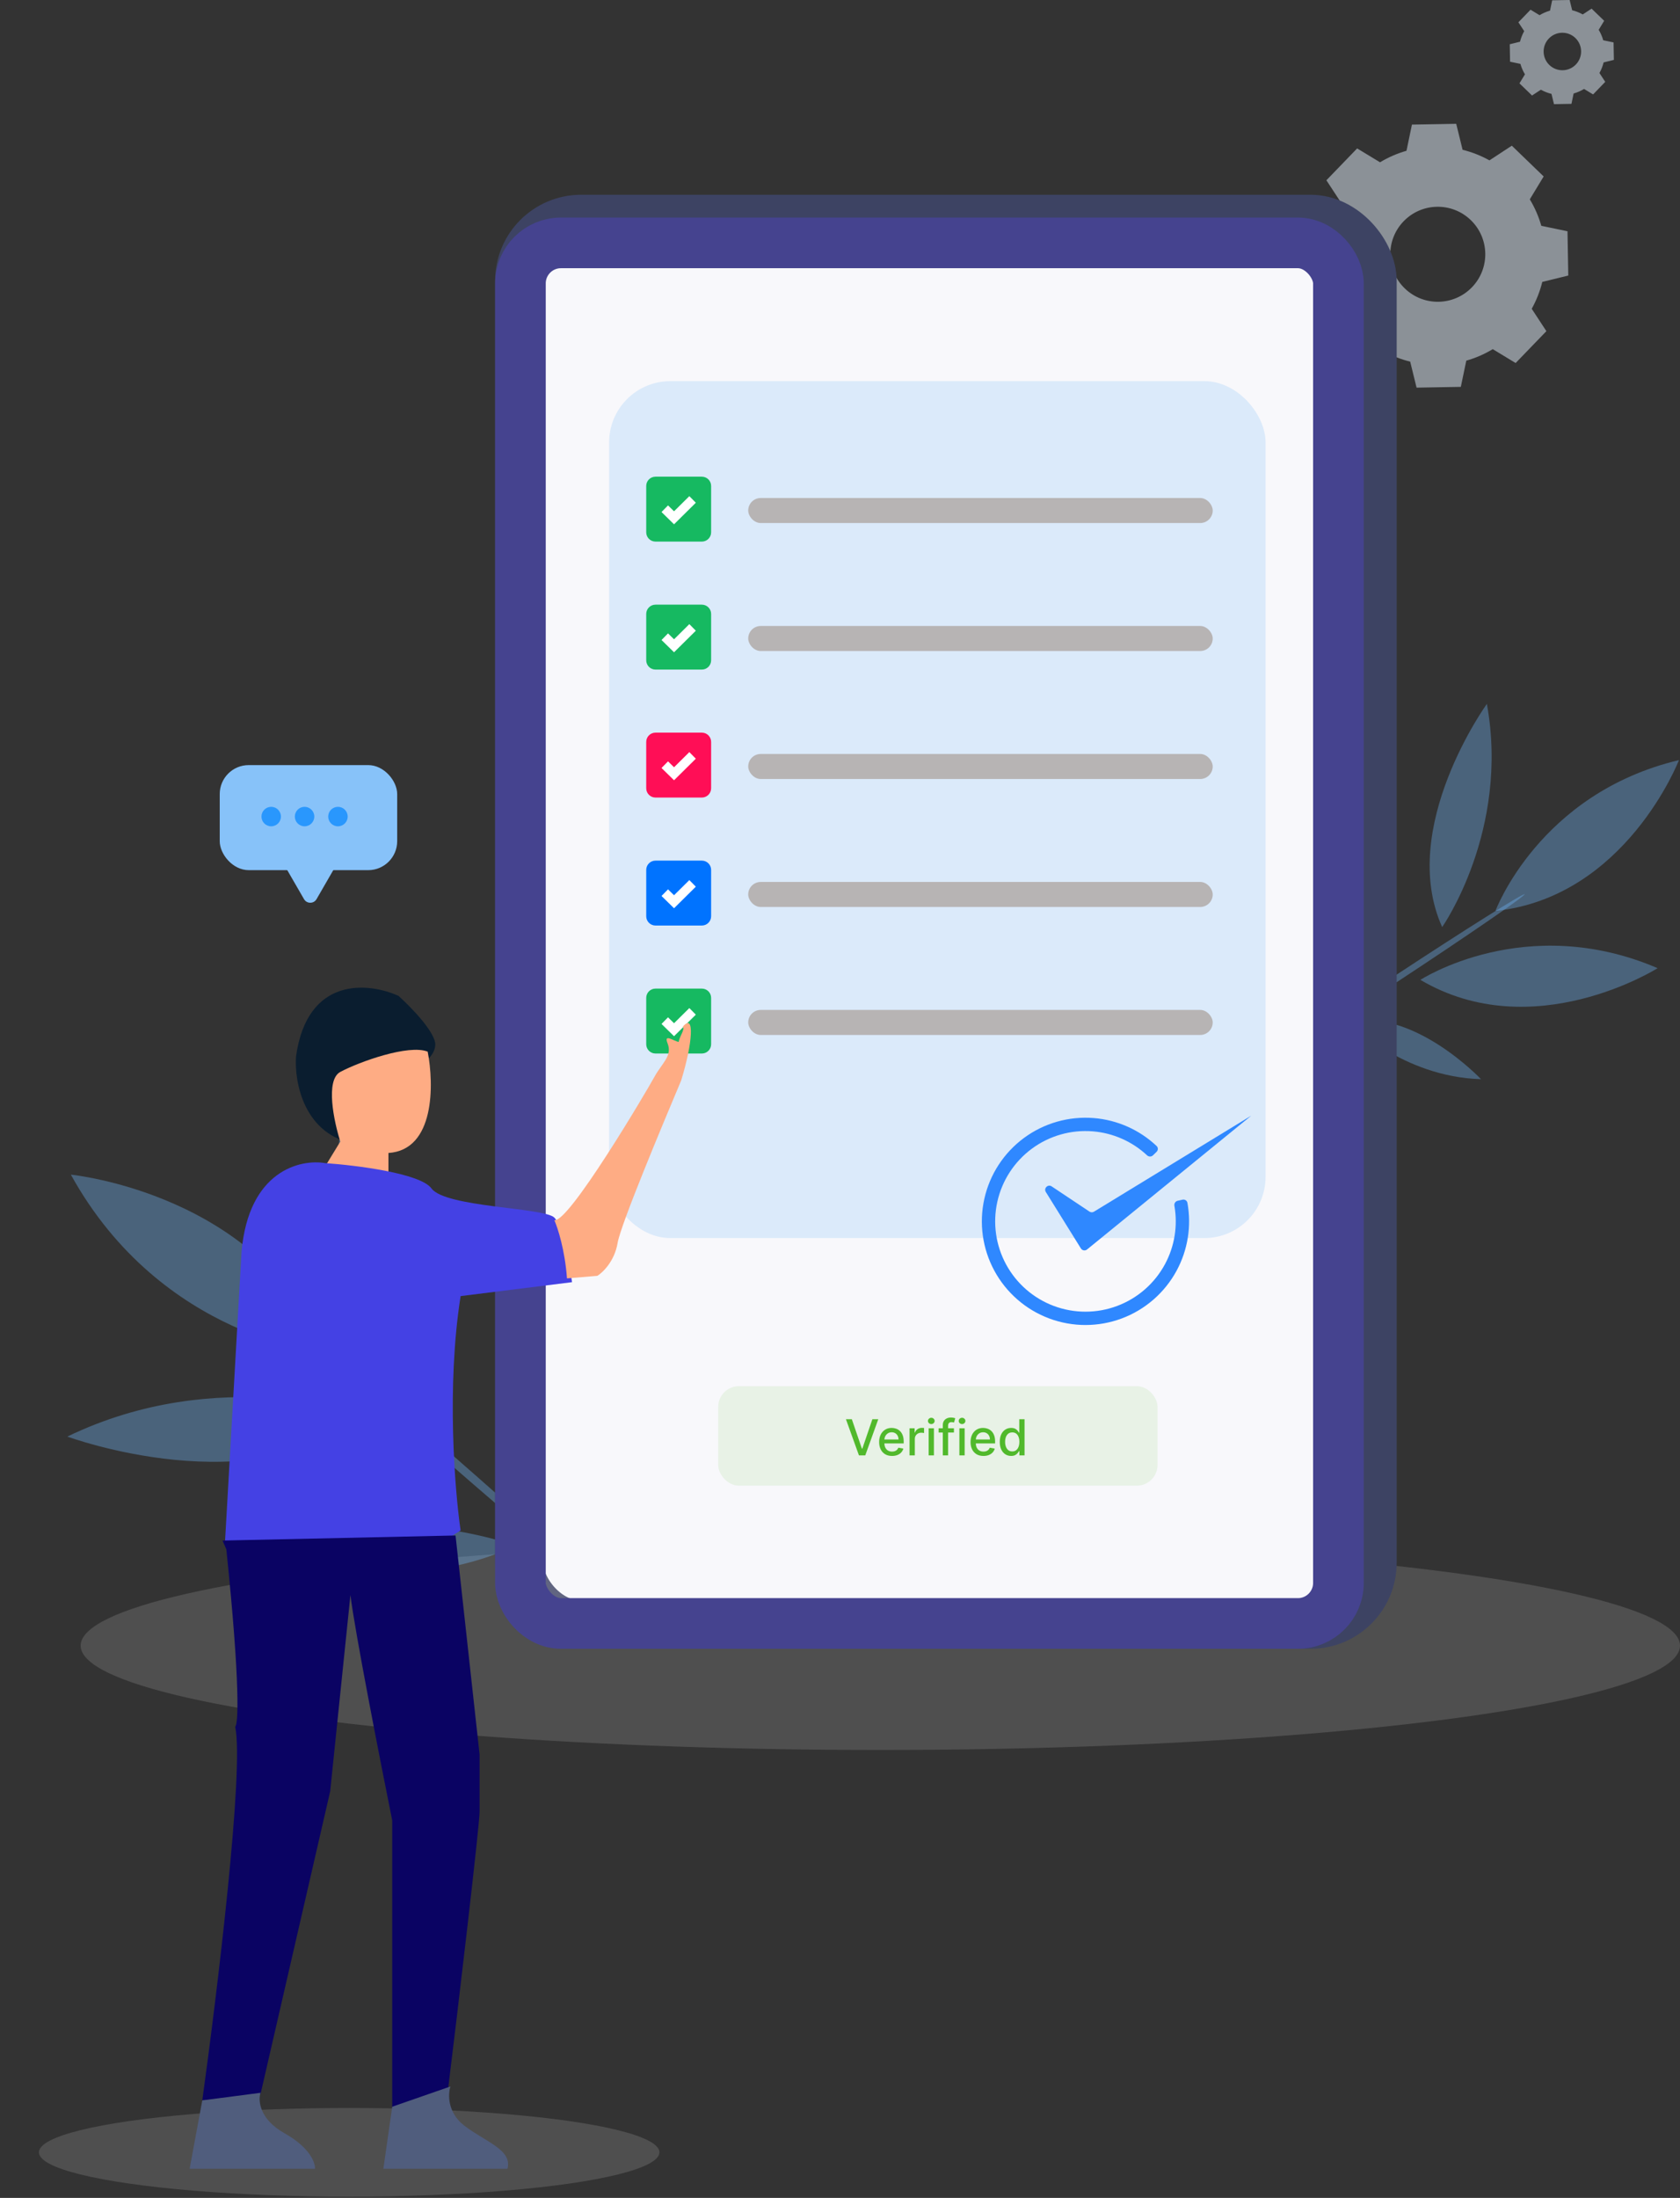 <svg width="604" height="790" viewBox="0 0 604 790" fill="none" xmlns="http://www.w3.org/2000/svg">
<rect x="0" y="0" width="604" height="790" fill="#333333" stroke="none"/>
<ellipse cx="316.5" cy="591.5" rx="287.5" ry="37.5" fill="#D9D9D9" fill-opacity="0.17"/>
<path d="M534.568 252.999C542.825 298.563 518.493 333.229 518.493 333.229C502.414 297.501 534.568 252.999 534.568 252.999Z" fill="#73B9FA" fill-opacity="0.36"/>
<path d="M532.459 387.891C504.053 387.06 484.963 367.4 484.963 367.4C508.041 362.087 532.459 387.891 532.459 387.891Z" fill="#73B9FA" fill-opacity="0.36"/>
<path d="M472.683 363.668C467.119 329.992 485.711 302.965 485.711 302.965C497.246 328.937 472.683 363.668 472.683 363.668Z" fill="#73B9FA" fill-opacity="0.36"/>
<path d="M548.142 321.409C548.49 321.938 528.146 335.937 502.706 352.673C477.258 369.416 456.354 382.553 456.004 382.024C455.656 381.496 475.998 367.498 501.446 350.757C526.884 334.021 547.794 320.881 548.142 321.409Z" fill="#73B9FA" fill-opacity="0.36"/>
<path d="M603.625 273.206C603.625 273.206 584.577 322.474 537.645 327.424C537.645 327.424 553.317 285.162 603.625 273.206Z" fill="#73B9FA" fill-opacity="0.36"/>
<path d="M595.96 347.992C595.96 347.992 551.299 376.195 510.664 352.194C510.664 352.194 548.44 327.603 595.96 347.992Z" fill="#73B9FA" fill-opacity="0.36"/>
<path d="M24.21 516.35C78.757 489.966 130.99 508.488 130.99 508.488C91.585 541.284 24.21 516.35 24.21 516.35Z" fill="#73B9FA" fill-opacity="0.36"/>
<path d="M195.005 471.718C203.917 507.82 185.824 538.779 185.824 538.779C171.035 511.547 195.005 471.718 195.005 471.718Z" fill="#73B9FA" fill-opacity="0.36"/>
<path d="M185.423 555.569C144.919 574.39 104.329 560.426 104.329 560.426C133.027 536.779 185.423 555.569 185.423 555.569Z" fill="#73B9FA" fill-opacity="0.36"/>
<path d="M105.694 475.255C106.239 474.63 131.02 495.37 161.037 521.574C191.066 547.786 214.957 569.534 214.412 570.16C213.869 570.784 189.091 550.047 159.064 523.835C129.046 497.632 105.15 475.878 105.694 475.255Z" fill="#73B9FA" fill-opacity="0.36"/>
<path d="M25.474 422.207C25.474 422.207 94.263 428.948 116.957 486.379C116.957 486.379 58.184 481.438 25.474 422.207Z" fill="#73B9FA" fill-opacity="0.36"/>
<path d="M122.443 405.651C122.443 405.651 173.655 452.067 157.643 511.709C157.643 511.709 113.398 472.707 122.443 405.651Z" fill="#73B9FA" fill-opacity="0.36"/>
<path d="M504.634 79.533C498.084 86.318 498.274 97.128 505.059 103.678C511.843 110.228 522.653 110.038 529.203 103.253C535.753 96.468 535.563 85.658 528.778 79.108C521.994 72.558 511.185 72.748 504.634 79.533ZM496.151 58.332C499.159 56.513 502.363 55.135 505.668 54.196L507.628 44.777L523.543 44.498L525.832 53.841C529.168 54.664 532.419 55.928 535.49 57.641L543.532 52.368L554.984 63.425L549.998 71.646C551.817 74.657 553.195 77.861 554.134 81.165L563.552 83.125L563.832 99.041L554.487 101.331C553.666 104.665 552.401 107.915 550.689 110.986L555.96 119.031L544.905 130.481L536.682 125.496C533.673 127.314 530.469 128.693 527.165 129.632L525.203 139.051L509.289 139.33L506.999 129.985C503.665 129.164 500.415 127.897 497.342 126.187L489.299 131.459L477.848 120.403L482.834 112.18C481.016 109.171 479.636 105.967 478.698 102.662L469.279 100.702L469 84.787L478.345 82.497C479.166 79.162 480.432 75.911 482.143 72.841L476.871 64.797L487.926 53.346L496.151 58.332Z" fill="#DDE9F5" fill-opacity="0.52"/>
<path d="M556.86 13.83C554.275 16.509 554.35 20.775 557.028 23.359C559.706 25.945 563.973 25.871 566.559 23.192C569.143 20.515 569.069 16.248 566.39 13.662C563.713 11.077 559.446 11.152 556.86 13.83ZM553.511 5.461C554.699 4.744 555.963 4.199 557.268 3.829L558.042 0.11L564.324 -0L565.227 3.689C566.544 4.013 567.827 4.512 569.039 5.189L572.215 3.107L576.735 7.471L574.767 10.716C575.484 11.905 576.029 13.17 576.399 14.474L580.116 15.247L580.227 21.529L576.539 22.434C576.214 23.751 575.715 25.033 575.039 26.245L577.12 29.42L572.757 33.94L569.51 31.972C568.323 32.691 567.058 33.234 565.753 33.604L564.979 37.323L558.698 37.434L557.794 33.744C556.477 33.419 555.195 32.92 553.982 32.245L550.807 34.326L546.287 29.962L548.255 26.717C547.537 25.528 546.993 24.265 546.622 22.959L542.905 22.186L542.794 15.904L546.483 14.999C546.807 13.683 547.308 12.4 547.982 11.189L545.901 8.013L550.266 3.493L553.511 5.461Z" fill="#DDE9F5" fill-opacity="0.52"/>
<rect x="186.65" y="78.65" width="306.84" height="505.331" rx="22.307" fill="white" stroke="#3D4363" stroke-width="17.3"/>
<rect x="187.105" y="87.3" width="294.093" height="496.226" rx="14.568" fill="#E2E2EE" fill-opacity="0.22" stroke="#45438F" stroke-width="18.21"/>
<rect x="258.213" y="498.238" width="157.953" height="35.763" rx="7.451" fill="#51B92C" fill-opacity="0.1"/>
<path d="M306.255 510.114L309.875 520.706H310.021L313.64 510.114H315.761L311.081 523.119H308.814L304.134 510.114H306.255ZM320.712 523.316C319.751 523.316 318.924 523.111 318.229 522.7C317.539 522.285 317.006 521.703 316.629 520.954C316.257 520.2 316.07 519.318 316.07 518.306C316.07 517.307 316.257 516.426 316.629 515.664C317.006 514.902 317.531 514.308 318.204 513.88C318.881 513.452 319.673 513.239 320.579 513.239C321.129 513.239 321.663 513.33 322.179 513.512C322.696 513.694 323.159 513.979 323.57 514.369C323.98 514.758 324.304 515.264 324.541 515.887C324.778 516.505 324.897 517.256 324.897 518.141V518.814H317.144V517.391H323.036C323.036 516.892 322.935 516.45 322.732 516.064C322.528 515.675 322.243 515.368 321.874 515.144C321.51 514.919 321.083 514.807 320.592 514.807C320.058 514.807 319.593 514.938 319.195 515.201C318.801 515.459 318.496 515.798 318.28 516.217C318.069 516.632 317.963 517.082 317.963 517.569V518.681C317.963 519.332 318.077 519.887 318.306 520.344C318.538 520.801 318.862 521.151 319.277 521.392C319.692 521.629 320.177 521.748 320.731 521.748C321.091 521.748 321.419 521.697 321.716 521.595C322.012 521.489 322.268 521.333 322.484 521.125C322.7 520.918 322.865 520.662 322.979 520.357L324.776 520.681C324.632 521.21 324.374 521.673 324.002 522.071C323.633 522.465 323.17 522.772 322.611 522.992C322.056 523.208 321.423 523.316 320.712 523.316ZM327.003 523.119V513.366H328.839V514.915H328.94C329.118 514.39 329.431 513.977 329.88 513.677C330.333 513.372 330.845 513.22 331.417 513.22C331.535 513.22 331.675 513.224 331.836 513.232C332.001 513.241 332.13 513.251 332.223 513.264V515.08C332.147 515.059 332.011 515.036 331.817 515.01C331.622 514.981 331.427 514.966 331.233 514.966C330.784 514.966 330.384 515.061 330.032 515.252C329.685 515.438 329.41 515.698 329.207 516.033C329.004 516.363 328.902 516.74 328.902 517.163V523.119H327.003ZM333.866 523.119V513.366H335.765V523.119H333.866ZM334.825 511.861C334.495 511.861 334.211 511.751 333.974 511.531C333.741 511.306 333.625 511.039 333.625 510.73C333.625 510.417 333.741 510.15 333.974 509.93C334.211 509.706 334.495 509.594 334.825 509.594C335.155 509.594 335.437 509.706 335.67 509.93C335.907 510.15 336.025 510.417 336.025 510.73C336.025 511.039 335.907 511.306 335.67 511.531C335.437 511.751 335.155 511.861 334.825 511.861ZM342.961 513.366V514.89H337.449V513.366H342.961ZM338.96 523.119V512.235C338.96 511.626 339.094 511.12 339.36 510.718C339.627 510.311 339.981 510.009 340.421 509.81C340.861 509.606 341.34 509.505 341.856 509.505C342.237 509.505 342.563 509.537 342.834 509.6C343.105 509.659 343.306 509.714 343.437 509.765L342.993 511.302C342.904 511.277 342.789 511.247 342.65 511.213C342.51 511.175 342.341 511.156 342.142 511.156C341.68 511.156 341.35 511.27 341.151 511.499C340.956 511.727 340.859 512.058 340.859 512.489V523.119H338.96ZM344.92 523.119V513.366H346.818V523.119H344.92ZM345.879 511.861C345.548 511.861 345.265 511.751 345.028 511.531C344.795 511.306 344.679 511.039 344.679 510.73C344.679 510.417 344.795 510.15 345.028 509.93C345.265 509.706 345.548 509.594 345.879 509.594C346.209 509.594 346.49 509.706 346.723 509.93C346.96 510.15 347.079 510.417 347.079 510.73C347.079 511.039 346.96 511.306 346.723 511.531C346.49 511.751 346.209 511.861 345.879 511.861ZM353.576 523.316C352.615 523.316 351.788 523.111 351.094 522.7C350.404 522.285 349.87 521.703 349.493 520.954C349.121 520.2 348.935 519.318 348.935 518.306C348.935 517.307 349.121 516.426 349.493 515.664C349.87 514.902 350.395 514.308 351.068 513.88C351.745 513.452 352.537 513.239 353.443 513.239C353.993 513.239 354.527 513.33 355.043 513.512C355.56 513.694 356.023 513.979 356.434 514.369C356.844 514.758 357.168 515.264 357.405 515.887C357.642 516.505 357.761 517.256 357.761 518.141V518.814H350.008V517.391H355.9C355.9 516.892 355.799 516.45 355.596 516.064C355.392 515.675 355.107 515.368 354.738 515.144C354.374 514.919 353.947 514.807 353.456 514.807C352.922 514.807 352.457 514.938 352.059 515.201C351.665 515.459 351.36 515.798 351.144 516.217C350.933 516.632 350.827 517.082 350.827 517.569V518.681C350.827 519.332 350.941 519.887 351.17 520.344C351.403 520.801 351.726 521.151 352.141 521.392C352.556 521.629 353.041 521.748 353.595 521.748C353.955 521.748 354.283 521.697 354.58 521.595C354.876 521.489 355.132 521.333 355.348 521.125C355.564 520.918 355.729 520.662 355.843 520.357L357.64 520.681C357.496 521.21 357.238 521.673 356.866 522.071C356.497 522.465 356.034 522.772 355.475 522.992C354.92 523.208 354.288 523.316 353.576 523.316ZM363.519 523.31C362.731 523.31 362.029 523.109 361.411 522.706C360.797 522.3 360.314 521.722 359.963 520.973C359.616 520.219 359.442 519.316 359.442 518.261C359.442 517.207 359.618 516.306 359.969 515.556C360.325 514.807 360.812 514.233 361.43 513.836C362.048 513.438 362.748 513.239 363.532 513.239C364.137 513.239 364.624 513.34 364.992 513.543C365.365 513.742 365.652 513.975 365.856 514.242C366.063 514.509 366.224 514.744 366.338 514.947H366.452V510.114H368.351V523.119H366.497V521.602H366.338C366.224 521.809 366.059 522.046 365.843 522.313C365.631 522.579 365.339 522.812 364.967 523.011C364.594 523.21 364.111 523.31 363.519 523.31ZM363.938 521.69C364.484 521.69 364.945 521.546 365.322 521.259C365.703 520.967 365.991 520.562 366.186 520.046C366.385 519.529 366.484 518.928 366.484 518.242C366.484 517.565 366.387 516.972 366.192 516.464C365.997 515.956 365.712 515.561 365.335 515.277C364.958 514.993 364.492 514.852 363.938 514.852C363.366 514.852 362.89 515 362.509 515.296C362.128 515.592 361.84 515.997 361.646 516.509C361.455 517.021 361.36 517.599 361.36 518.242C361.36 518.894 361.457 519.481 361.652 520.001C361.847 520.522 362.135 520.935 362.516 521.24C362.901 521.54 363.375 521.69 363.938 521.69Z" fill="#51B92C"/>
<rect x="219" y="137" width="236" height="308" rx="22" fill="#87C2F9" fill-opacity="0.26"/>
<path d="M252.333 194.667H235.667C233.826 194.667 232.333 193.175 232.333 191.334V174.667C232.333 172.826 233.826 171.334 235.667 171.334H252.333C254.174 171.334 255.667 172.826 255.667 174.667V191.334C255.667 193.175 254.174 194.667 252.333 194.667Z" fill="#16B961"/>
<path d="M242.333 188.454L237.833 184.042L240.167 181.659L242.333 183.777L247.833 178.332L250.167 180.702L242.333 188.452V188.454Z" fill="white"/>
<rect x="269" y="179" width="167" height="9" rx="4.5" fill="#B7B4B4"/>
<path d="M252.333 240.667H235.667C233.826 240.667 232.333 239.175 232.333 237.334V220.667C232.333 218.826 233.826 217.334 235.667 217.334H252.333C254.174 217.334 255.667 218.826 255.667 220.667V237.334C255.667 239.175 254.174 240.667 252.333 240.667Z" fill="#16B961"/>
<path d="M242.333 234.454L237.833 230.042L240.167 227.659L242.333 229.777L247.833 224.332L250.167 226.702L242.333 234.452V234.454Z" fill="white"/>
<rect x="269" y="225" width="167" height="9" rx="4.5" fill="#B7B4B4"/>
<path d="M252.333 286.667H235.667C233.826 286.667 232.333 285.175 232.333 283.334V266.667C232.333 264.826 233.826 263.334 235.667 263.334H252.333C254.174 263.334 255.667 264.826 255.667 266.667V283.334C255.667 285.175 254.174 286.667 252.333 286.667Z" fill="#FF0E56"/>
<path d="M242.333 280.454L237.833 276.042L240.167 273.659L242.333 275.777L247.833 270.332L250.167 272.702L242.333 280.452V280.454Z" fill="white"/>
<path d="M252.333 332.667H235.667C233.826 332.667 232.333 331.175 232.333 329.334V312.667C232.333 310.826 233.826 309.334 235.667 309.334H252.333C254.174 309.334 255.667 310.826 255.667 312.667V329.334C255.667 331.175 254.174 332.667 252.333 332.667Z" fill="#0073FF"/>
<path d="M242.333 326.454L237.833 322.042L240.167 319.659L242.333 321.777L247.833 316.332L250.167 318.702L242.333 326.452V326.454Z" fill="white"/>
<path d="M252.333 378.667H235.667C233.826 378.667 232.333 377.175 232.333 375.334V358.667C232.333 356.826 233.826 355.334 235.667 355.334H252.333C254.174 355.334 255.667 356.826 255.667 358.667V375.334C255.667 377.175 254.174 378.667 252.333 378.667Z" fill="#16B961"/>
<path d="M242.333 372.454L237.833 368.042L240.167 365.659L242.333 367.777L247.833 362.332L250.167 364.702L242.333 372.452V372.454Z" fill="white"/>
<rect x="269" y="317" width="167" height="9" rx="4.5" fill="#B7B4B4"/>
<rect x="269" y="363" width="167" height="9" rx="4.5" fill="#B7B4B4"/>
<rect x="269" y="271" width="167" height="9" rx="4.5" fill="#B7B4B4"/>
<path d="M391.697 435.49L378.096 426.423C376.762 425.534 375.157 427.088 376.003 428.449L388.614 448.736C389.088 449.499 390.124 449.672 390.821 449.104L449.858 401L393.3 435.522C392.805 435.824 392.179 435.812 391.697 435.49Z" fill="#2F88FF"/>
<path d="M425.156 431.202C425.959 431.023 426.758 431.528 426.906 432.338C428.419 440.663 427.054 449.272 423.011 456.739C418.731 464.643 411.737 470.732 403.32 473.885C394.902 477.038 385.629 477.041 377.209 473.894C368.79 470.747 361.792 464.661 357.507 456.76C353.221 448.859 351.937 439.675 353.891 430.901C355.845 422.128 360.905 414.356 368.138 409.02C375.372 403.684 384.29 401.144 393.25 401.867C401.713 402.55 409.673 406.102 415.826 411.91C416.424 412.475 416.412 413.421 415.823 413.996L414.53 415.261C413.942 415.836 413.001 415.823 412.399 415.262C407.057 410.277 400.176 407.23 392.864 406.64C385.057 406.01 377.285 408.224 370.981 412.874C364.678 417.524 360.268 424.297 358.565 431.942C356.863 439.588 357.982 447.591 361.716 454.477C365.451 461.362 371.549 466.665 378.886 469.408C386.223 472.151 394.305 472.148 401.64 469.4C408.975 466.653 415.07 461.346 418.8 454.458C422.293 448.008 423.492 440.579 422.227 433.383C422.085 432.572 422.587 431.776 423.39 431.597L425.156 431.202Z" fill="#2F88FF"/>
<ellipse cx="125.537" cy="773.614" rx="111.537" ry="15.934" fill="#D9D9D9" fill-opacity="0.17"/>
<path d="M106.416 379.82C110.422 350.684 132.669 353.112 143.292 357.968C147.844 362.065 156.858 371.352 156.494 375.722C156.13 380.093 151.486 382.703 149.21 383.462C145.113 381.641 136.827 379.82 136.463 387.104C136.099 394.388 134.187 392.87 133.276 391.201C128.572 389.532 120.984 388.561 128.268 398.03C135.552 407.499 131.303 410.777 128.268 411.232C109.33 408.319 105.809 389.077 106.416 379.82Z" fill="#0A1D2F"/>
<path d="M139.65 414.418C156.403 413.325 156.039 389.683 153.763 377.998C146.934 375.266 129.179 381.64 122.35 385.282C116.887 388.195 120.074 403.188 122.35 410.321L117.342 418.515L139.65 421.247V414.418Z" fill="#FEAC84"/>
<path d="M86.84 449.929C89.39 420.792 107.934 416.543 116.887 418.061C127.965 418.82 151.122 421.703 155.128 427.166C160.136 433.995 195.646 433.995 199.288 437.637C202.201 440.55 204.751 454.329 205.661 460.855L165.599 465.862C160.5 498.276 163.474 535.516 165.599 550.084C136.099 569.751 96.856 560.707 80.922 553.726L86.84 449.929Z" fill="#4441E4"/>
<path d="M172.428 630.663L163.778 551.904L80.011 553.725L81.377 556.912C86.476 606.079 85.626 619.889 84.564 620.647C87.842 635.944 78.039 716.554 72.727 754.947L93.669 752.671L118.708 643.865L125.992 573.301C127.449 585.684 136.614 632.484 141.015 654.336V757.679L161.046 751.305C164.84 720.651 172.428 655.884 172.428 651.149V630.663Z" fill="#0A0363"/>
<path d="M166.965 764.052C160.773 759.318 161.047 752.671 161.957 749.939L141.015 757.223L137.829 779.531H182.443C184.264 772.702 174.704 769.971 166.965 764.052Z" fill="#505D7D"/>
<path d="M102.319 766.784C93.214 761.685 92.759 754.947 93.669 752.216L72.727 754.947L68.175 779.531H113.245C113.397 777.406 111.424 771.883 102.319 766.784Z" fill="#505D7D"/>
<path d="M203.84 459.489C203.112 449.291 200.502 441.279 199.288 438.547C204.296 439.913 232.521 392.111 235.253 387.103C237.984 382.096 241.821 379.553 240 375C238.543 371.358 242.179 374.196 244 374.5C244.364 372.315 246.259 370.215 245.5 369.001C249.87 363.902 249 375.002 244.903 388.336C238.074 404.573 223.143 440.186 222.05 446.742C220.958 453.297 216.739 457.364 214.766 458.578L203.84 459.489Z" fill="#FEAC84"/>
<rect x="79" y="275" width="63.8" height="37.759" rx="10.416" fill="#87C2F9"/>
<path d="M113.806 323.176C112.804 324.912 110.298 324.912 109.296 323.176L102.53 311.458L120.572 311.458L113.806 323.176Z" fill="#87C2F9"/>
<circle cx="97.5" cy="293.5" r="3.5" fill="#2997FD"/>
<circle cx="109.5" cy="293.5" r="3.5" fill="#2997FD"/>
<circle cx="121.5" cy="293.5" r="3.5" fill="#2997FD"/>
</svg>
